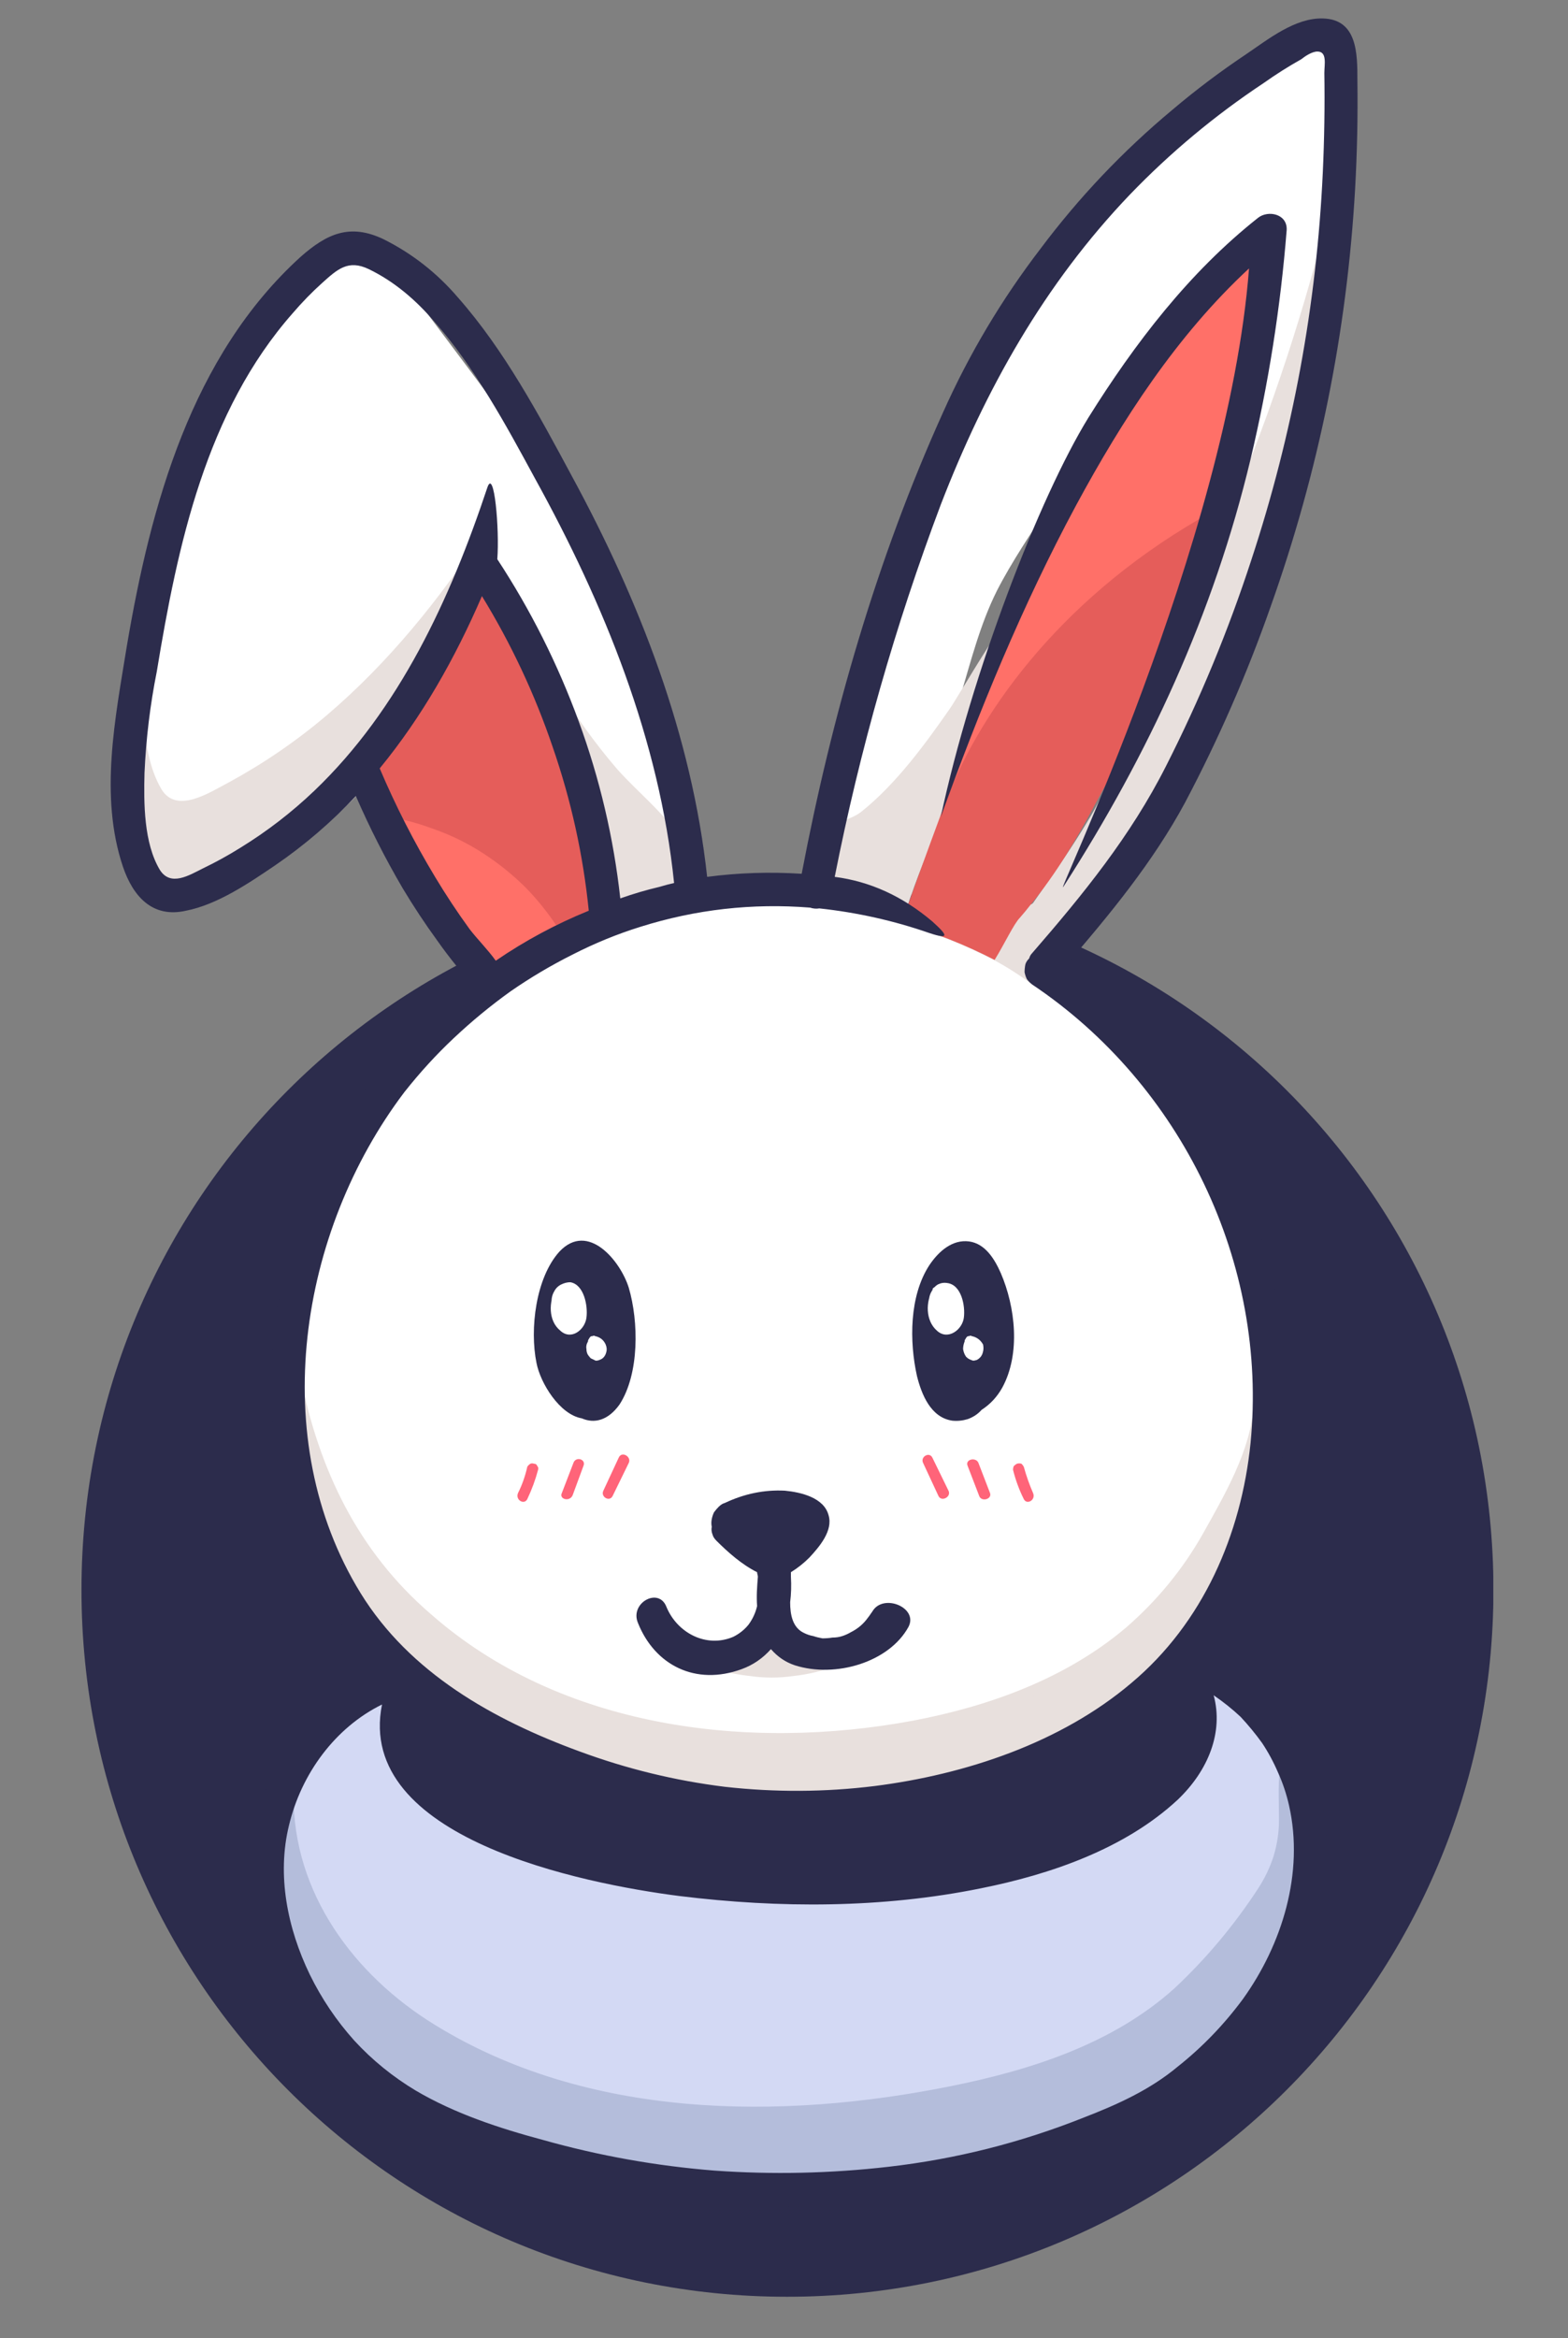 <svg version="1.2" xmlns="http://www.w3.org/2000/svg" viewBox="0 0 204 304" width="204" height="304">
	<rect x="0" y="0" width="204" height="304" fill="#808080" stroke="none"/>
	<title>logo-svg</title>
	<defs>
		<clipPath clipPathUnits="userSpaceOnUse" id="cp1">
			<path d="m10.55 114.88h183.73v183.73h-183.73z"/>
		</clipPath>
		<clipPath clipPathUnits="userSpaceOnUse" id="cp2">
			<path d="m14 2.29h162.72v284.71h-162.72z"/>
		</clipPath>
	</defs>
	<style>
		.s0 { fill: #2c2c4c } 
		.s1 { fill: #ff7068 } 
		.s2 { fill: #e8e0dd } 
		.s3 { fill: #d3d9f4 } 
		.s4 { fill: #ffffff } 
		.s5 { fill: #e55d5a } 
		.s6 { fill: #b4bddb } 
		.s7 { fill: #ff6479 } 
	</style>
	<g id="Clip-Path" clip-path="url(#cp1)">
		<g id="Layer">
			<path id="Layer" class="s0" d="m102.4 298.6c-50.8 0-91.8-41.1-91.8-91.9 0-50.8 41-91.8 91.8-91.8 50.8 0 91.9 41 91.9 91.8 0 50.8-41.1 91.9-91.9 91.9z"/>
		</g>
	</g>
	<path id="Layer" class="s1" d="m62.5 75.1q3.5 4.5 6.3 9.5 2.8 5 4.7 10.4 2 5.4 3 11 1.1 5.7 1.3 11.4 0.1 0.9-0.3 1.8-0.5 0.8-1.4 1.2l-9 5.2q-0.7 0.4-1.6 0.5c-0.8-0.1-1.4-0.8-1.9-1.4q-8.1-10.5-13.7-22.5-0.7-1.3-0.7-2.7c0.1-1.1 0.8-1.9 1.5-2.8q7.3-9.4 10.3-21"/>
	<path id="Layer" class="s1" d="m61.9 75.5c-0.6-0.8 0.7-1.5 1.3-0.8q8.8 11.6 12.7 25.6 1.6 5.8 2.2 11.8c0.3 2.9 1.5 6.9-1.4 8.8-2.1 1.3-4.3 2.5-6.4 3.7-1.3 0.7-3.2 2.3-4.8 2.2-1.1 0-1.9-0.9-2.5-1.7-1.5-1.8-2.8-3.7-4-5.5q-3.8-5.5-6.9-11.3c-1.3-2.6-4.5-6.8-3.4-9.9 0.7-1.8 2.4-3.4 3.5-5q1.7-2.5 3.2-5.2 3.2-6.1 4.9-12.7 0.1-0.2 0.4-0.4 0.2-0.1 0.5 0 0.3 0 0.4 0.3 0.2 0.2 0.1 0.5-3 11.4-10.1 20.8c-1.1 1.4-1.8 2.7-1.3 4.5q0.5 1.3 1.2 2.5 1.1 2.3 2.3 4.5 2.7 5.1 6 9.9 1.5 2.3 3.2 4.5c0.8 1.1 1.1 2 2.6 2.2 1.5 0.2 2.3-0.5 3.6-1.3l5.3-3c0.9-0.5 1.9-0.9 2.4-1.9 0.4-0.9 0.2-1.9 0.1-2.9q-0.3-5.4-1.4-10.8-1.2-5.3-3.1-10.4-1.9-5.2-4.6-9.9-2.6-4.8-6-9.1z"/>
	<path id="Layer" class="s1" d="m163.7 33.7q0.2 0.1 0.3 0.2 0.1 0.2 0.1 0.3 0.1 0.2 0 0.3c-3.2 18.5-5 38-13.8 54.9q-6.6 12.7-14.6 24.6c-1.7 2.5-3.8 6.9-7.2 7.3-1.7 0.3-3.5-0.6-5.1-1.2-2-0.9-4.5-0.4-4.5-0.6-0.1-0.2 2.7-10.6 3.9-14.9 1.1-4 1.1-8.8 2.8-12.7 3.4-7.5 6.9-14.9 10.6-22.3q5.5-10.8 12.4-20.9 3.3-4.7 7.1-9.2c2-2.3 4.4-6 7.7-5.9q0.2 0 0.3 0.1z"/>
	<path id="Layer" class="s2" d="m106.2 115.1q-0.2-0.2-0.2-0.5 0-0.3 0.2-0.5 0.2-0.2 0.5-0.2 0.2 0 0.4 0.2 0.2 0.2 0.2 0.5 0 0.3-0.2 0.5-0.2 0.2-0.4 0.2-0.3 0-0.5-0.2z"/>
	<path id="Layer" class="s3" d="m57.3 223.9c3.6 4.9 9.2 7.8 14.8 10q13.5 5.3 27.9 6.1 5.9 0.4 11.8-0.5c5-0.8 9.9-2.6 14.7-4.4l12.7-4.7q3.9-1.3 7.5-3.4 2.7-1.6 4.8-3.9 2.1-2.2 3.4-5c11.7 6.5 17.3 22.3 12.2 34.7q-2.4 5.8-6.7 10.4-3.2 3.6-7 6.7-3.8 3-8.1 5.3-4.3 2.3-9 3.7-4.6 1.5-9.4 2.2c-2.5 0.3-5.1 0.5-7.6 0.7-18.7 1.1-38.1 2.2-55.5-4.7-10.4-4.1-19.9-11.2-24.9-21.1-5-10-4.8-22.9 2.2-31.6 2.7-3.3 6.5-6.1 10.8-6.4"/>
	<path id="Layer" class="s3" d="m51.9 217.2c0.9-0.1 0.9 1.4 0 1.5-8.8 1-14.2 10.2-15.4 18.3-1.3 8.1 1 16.4 5.6 23 9 12.9 24.9 19 39.9 20.9 8 1.1 16.2 1.1 24.3 0.8 8.2-0.3 16.8-0.3 24.9-2.1 14.2-3.2 29.6-13 35.2-27 5-12.3-0.5-27.3-11.8-33.9l0.9-0.2c-3.5 6.9-9.5 10.1-16.5 12.7-7.5 2.8-14.9 6-22.6 8-7.4 2-15.1 1.9-22.7 0.9q-11.2-1.4-21.7-5.5c-5.8-2.3-11.4-5.2-15.2-10.2-0.6-0.7 0.4-1.7 1-1 5.2 6.6 13.5 9.8 21.3 12.1 8.7 2.7 18.1 4.2 27.2 3.8 9.4-0.4 18.1-4.2 26.8-7.4 4.2-1.6 8.6-2.9 12.6-5.1q2.7-1.6 5-3.9 2.2-2.3 3.6-5.2 0.2-0.2 0.5-0.3 0.2-0.1 0.5 0.1c13.8 7.9 18.4 26.5 10.2 40.1-8.1 13.3-23.3 22.2-38.6 24.2-9.5 1.3-19.3 1.5-28.9 1.5-9.1 0-18.3-0.7-27.1-3.1-14.7-3.9-29.5-13.3-34.5-28.4-2.3-7-2.3-14.9 0.5-21.7 2.7-6.3 7.9-12 15-12.8z"/>
	<path id="Layer" class="s4" d="m80.9 121.4q5.6-2.1 11.6-2.9 5.9-0.8 11.8-0.2c6.3 0.5 12.4 2.2 18.4 4 3.9 1.2 7.8 2.6 11.3 4.6q4.8 3 8.6 7 5 5.1 8.9 11.1 3.9 5.9 6.6 12.5 2.7 6.6 4 13.6 1.4 7 1.5 14.2c0 3.8-0.4 7.8-2.1 11.3q-1.1 2.3-2.7 4.3l-4.2 6.1c-2.3 3.3-4.6 6.5-7.4 9.4-7.7 7.9-18.6 11.9-29.4 14-17.6 3.2-36.6 1.4-52.1-7.6-15.4-9-26.7-25.9-26.5-43.9q0.1-7.4 2.3-14.6 1.1-3.7 2.7-7.4 1.5-3.6 3.4-7 2-3.4 4.3-6.6 2.3-3.2 4.9-6.1 2.7-2.9 5.6-5.6 3-2.6 6.2-4.8 3.2-2.3 6.6-4.2 3.5-1.9 7.1-3.4"/>
	<path id="Layer" class="s4" d="m82.2 118.5c0.9-0.3 1.2 1.1 0.4 1.4-23.2 9.5-42.4 33.3-42.7 59-0.2 23.6 18.6 42.9 40.2 49.2 11.8 3.5 24.6 3.8 36.7 1.7 11.8-2.1 23.6-6.6 31.7-15.9q3.5-4.2 6.5-8.8c1.8-2.4 3.6-4.8 5.2-7.4 3.3-5.6 3-12.7 2.4-19q-0.9-8.9-3.8-17.3-2.9-8.4-7.8-15.9-4.9-7.6-11.6-13.7c-5.4-4.8-11.8-7.2-18.6-9.3-6.5-2-13.1-3.5-20-3.7q-10.1-0.2-19.7 3.2c-0.9 0.4-1.2-1-0.4-1.4q5.7-2 11.7-2.8 5.9-0.8 11.9-0.3c7.8 0.7 15.5 2.9 22.8 5.5 13.5 4.8 23.3 16.9 29.5 29.6 5.3 10.8 8.2 23.1 7.6 35.2q-0.1 4.8-2 9.2c-1.6 3.1-3.9 6-6 8.8-3.7 5.4-7.4 10.7-12.6 14.7-9.8 7.6-22.6 10.7-34.7 11.7-12.8 1.2-26-0.5-37.8-5.8-21.7-9.8-36.4-32.8-31.7-56.8 4.6-22.9 21.4-42.3 42.7-51.1z"/>
	<path id="Layer" class="s4" d="m80.6 117q-3.8-17.2-11.6-33c-2.2-4.4-4.8-8.8-8.9-11.3q-2 6.3-5.2 12.1-3.2 5.9-7.4 11-4.2 5.2-9.3 9.4-5.1 4.3-11 7.5c-2.4 1.3-5.9 2.3-7.6 0.1q-0.9-1.2-1-2.8c-1.4-8.9-0.3-18 1-26.9 1.2-7.8 2.6-15.6 5.4-23q2.4-6.3 6.1-12 3.7-5.8 8.5-10.6c1.5-1.6 3.3-3.1 5.5-3.4 3.8-0.5 6.9 2.9 9.2 6l5.4 7.4c6.6 8.8 13.2 17.7 18.1 27.6q6.9 13.9 9.7 29.2 1 5.4 1.6 10.8"/>
	<path id="Layer" class="s4" d="m89.9 115.1c0.1 0.9-1.4 0.9-1.5 0-2.2-18.5-7.9-36-18.1-51.6-4.4-6.7-9.2-13-13.9-19.3-2.2-2.9-4.3-6.7-7.6-8.5-4.1-2.4-7.5 0.9-10.1 3.8q-8.1 8.7-12.5 19.7c-3 7.4-4.5 15.3-5.7 23.1-1.4 8.6-2.5 17.3-1.5 25.9 0.2 1.5 0.3 2.7 1.2 3.9 0.9 1.3 2.2 1.4 3.7 1.1q2.3-0.6 4.3-1.9 4.5-2.6 8.6-5.9 3.9-3.2 7.4-6.9 3.4-3.8 6.3-7.9 2.9-4.2 5.1-8.8 2.3-4.5 3.8-9.4 0.1-0.1 0.2-0.2 0.1-0.2 0.2-0.2 0.2-0.1 0.4-0.1 0.1 0 0.3 0.1c6.6 4.3 9.8 12.6 12.8 19.6q5.2 12.2 8 25.2c0.2 0.9-1.2 1.3-1.4 0.4q-2.6-12-7.3-23.5c-2.9-7.1-6.1-16.1-12.9-20.4l1.1-0.5q-1.9 6-4.9 11.6-2.9 5.6-6.8 10.5-3.9 5-8.6 9.2-4.7 4.2-10 7.5c-2.6 1.5-5.8 3.7-8.9 3.1-3.1-0.6-3.6-3.4-3.9-6.1-1.3-9.5 0.1-19.1 1.7-28.4 1.4-8.9 3.4-17.6 7.3-25.7q2.7-5.8 6.6-10.8c2.3-3.1 4.9-6.4 8-8.7 6.2-4.5 11.2 1.5 14.7 6.3 5.6 7.5 11.4 15 16.5 23 9.8 15.4 15.2 32.7 17.4 50.8z"/>
	<path id="Layer" class="s4" d="m113.3 115.7l-6.1-1.6q3.3-16.7 7.6-33.1c3.6-13.6 7.9-27.3 15.4-39.3q5.7-9.1 13.5-16.4c2.1-1.9 4.3-3.7 6.5-5.6q4.9-4.3 10.4-7.9 5.3-3.2 10.9-5.6 0.4-0.2 0.7-0.2c0.7 0 1 0.9 1 1.6q1.3 11.9 0.5 23.9-0.8 12-3.6 23.7c-1.4 6-3.8 12.6-9.5 14.8-2.8-12.7 3.5-25.5 5.1-38.5-1.5-1.5-4-0.1-5.5 1.4-11.2 11.1-19.6 24.7-28 38.2q-2.1 3.3-3.9 6.9-1.9 4.6-3.2 9.4-4.4 15-9.9 29.7"/>
	<path id="Layer" class="s4" d="m113.5 115q0.3 0.1 0.4 0.4 0.1 0.2 0.1 0.5-0.1 0.3-0.3 0.4-0.3 0.2-0.6 0.1l-6.1-1.6q-0.3-0.1-0.4-0.4-0.2-0.2-0.1-0.5c3.2-16.4 6.9-33 12.3-48.8 4.2-12.7 10.2-24.7 19.1-34.8 4.5-5.1 9.8-9.5 15.1-13.9 5.4-4.3 11.6-8.6 18.1-10.9 1.7-0.5 2.5 0.2 2.8 1.9 0.7 3.3 0.6 6.9 0.8 10.3q0.3 11.1-1 22.1c-0.9 6.5-1.9 13.2-4 19.5-1.5 4.7-4 9.3-8.8 11.3q-0.1 0.1-0.3 0.1-0.1 0.1-0.3 0-0.1-0.1-0.3-0.2-0.1-0.1-0.1-0.3c-2-9.7 0.8-19.2 3-28.5 0.5-2.2 1-4.3 1.4-6.5 0.3-1.2 1-3.7-0.9-3.4-1 0.1-1.9 0.9-2.7 1.6-3.1 2.8-5.9 6.3-8.6 9.6-5.7 7.2-10.7 14.8-15.6 22.6-2.3 3.7-4.8 7.3-6.8 11.2-2.2 4.4-3.4 9.2-4.8 13.9q-4.1 13.4-9 26.6c-0.3 0.9-1.7 0.5-1.4-0.4 4.1-11.1 7.5-22.3 11.1-33.6 2.8-9.1 8.7-17.1 13.9-25 5.2-8 10.7-15.8 17.2-22.8 1.8-1.9 5-6.2 8.2-5.2 1.3 0.3 1.5 1 1.3 2.3-0.3 2.3-0.7 4.6-1.3 6.9-2.2 9.9-5.7 20-3.6 30.3l-1.1-0.4c5.7-2.5 7.9-8.7 9.3-14.3q2.6-11.2 3.4-22.6 0.7-10 0-19.9-0.1-1.6-0.2-3.2-0.1-1.1-0.3-2.2h-0.7c-1.3-0.3-3.4 1.3-4.6 1.8q-4 2-7.6 4.4-8.1 5.6-15.3 12.4-6.8 6.4-12 14.1c-7.1 10.7-11.5 22.8-15 35-3.7 13-6.7 26.1-9.3 39.3l-0.5-0.9 6.1 1.7z"/>
	<path id="Layer" class="s2" d="m72 89.7q5.2 8.7 12.4 15.7c1.5 1.5 3.1 3 4 4.9 0.9 1.9 0.8 4.5-0.8 5.9-1.9 1.7-5.3 1-7 2.9l-1-3.6-6.4-22.6"/>
	<path id="Layer" class="s2" d="m71.3 89.5q0.1-0.3 0.3-0.4 0.3-0.2 0.6-0.1 0.2 0.1 0.4 0.3 3.4 5.7 7.7 10.7c2.5 2.8 5.5 5.2 7.7 8.2 1.5 2.1 2.4 5 1 7.4-1.7 3-5.6 2-7.9 4.1q-0.1 0.1-0.3 0.1-0.2 0.1-0.4 0-0.2 0-0.3-0.1-0.2-0.2-0.2-0.4-3.7-13.1-7.4-26.2-0.1-0.3 0.1-0.5 0.1-0.3 0.4-0.4 0.3 0 0.5 0.1 0.3 0.1 0.4 0.4 3.7 13.1 7.4 26.2l-1.2-0.3c2-1.8 5.3-1.3 7.2-3.2 3.1-3.4-1.4-7.5-3.7-9.8q-7.1-7-12.3-15.6-0.1-0.2 0-0.5z"/>
	<path id="Layer" class="s2" d="m129.5 82.9c-0.4 3.9-5.8 19.7-7.1 23.3-1.5 4.3-3.2 7.9-4.5 12.2 0 0.3-1.2-1.2-1.5-1.2l-9-0.1q-0.3-0.1-0.5-0.2-0.2-0.2-0.2-0.5 0-0.2 0.1-0.4 0.1-0.3 0.4-0.4l-0.2-0.4q-0.3 0.2-0.6 0-0.3-0.1-0.3-0.5c-0.3-2-0.5-4.3 0.7-6.1 1.3-1.8 3.7-1.8 5.3-3.1 4.5-3.6 8.3-8.8 11.5-13.4 0.4-0.5 6-10 5.9-9.2z"/>
	<path id="Layer" class="s2" d="m174 29q-0.7 2.7-1.4 5.5l-0.8 5.4q0.3 0.1 0.5 0.4 0.2 0.2 0.1 0.5c-1.2 7.9-3.6 15.5-5.9 23.1q-3.2 11.1-7.5 21.9c-5.1 12.4-12.6 23.5-20.5 34.4-1.1 1.5-2.4 9.2-4.2 7.8q-2.4-1.8-5-3.2-5.8-3-12.1-4.8-3.1-0.8-6.2-1.3c0.1-0.6 3.1-0.7 6.9-0.7 6.2-0.1 14.4 0.2 16.1-0.4q0.2 0 0.4-0.2 1.2-1.7 2.4-3.5c1.8-2.5 3.5-5.1 5.1-7.8q1.7-2.9 3-6.1c1.7-4.2 3.2-8.4 5.2-12.5l1.4-2.9c2.6-5.2 5.2-10.5 7.5-15.9q8.4-19.5 13.6-40.1 0.1-0.3 0.4-0.4 0.2-0.2 0.5-0.1 0.3 0.1 0.5 0.4 0.1 0.2 0 0.5z"/>
	<path id="Layer" class="s2" d="m18 93.4q0.2 4.1 1.6 8.1c0.6 1.5 1.6 3.2 3.3 3.5q1.4 0.1 2.7-0.6c16-6.8 28.4-20.2 37.9-34.8-3.5 10.3-7.4 20.7-14.1 29.4-6.7 8.6-16.7 15.4-27.6 15.6q-1.3 0.2-2.3-0.6-0.8-0.9-0.8-2l-2-16"/>
	<path id="Layer" class="s2" d="m17.3 93.4c-0.1-1 1.4-1 1.4 0 0.2 3 0.7 6.5 2.3 9.2 2 3.3 6.3 0.4 8.8-0.9q6.8-3.7 12.7-8.7c8-6.8 14.7-15.1 20.4-23.8 0.4-0.7 1.6-0.3 1.3 0.5-5 14.5-10.9 29.8-23.9 39-5.2 3.7-12.5 7.2-19.1 6.6-3.1-0.2-3.1-2.7-3.4-5.2l-1.9-14.1c-0.1-0.9 1.4-0.9 1.5 0l1.5 11.7c0.3 2 0.1 5.8 2.6 6.2 1.5 0.2 3.4-0.3 4.9-0.5 6.2-1.3 11.9-4.5 16.6-8.7 10.4-9.2 15.4-22.6 19.8-35.4l1.4 0.6c-6.8 10.4-14.9 20.1-25 27.5q-3.8 2.9-8 5.2c-2.2 1.1-5.1 3.1-7.6 3.2-5.2 0.2-6.1-8.8-6.3-12.4z"/>
	<path id="Layer" class="s5" d="m49.3 104c-1.1-1.1-1.3-3-0.8-4.6 0.5-1.5 1.6-2.8 2.6-4.1q6.7-8.9 11.4-19.1c0.7-0.1 1.2 0.6 1.5 1.2q9 16.7 12.5 35.3c0.3 1.6 0.5 3.2 0.2 4.8-0.4 1.6-1.5 3.1-3.1 3.5q-1.9-3.3-4.6-6-2.6-2.7-5.8-4.7-3.2-2.1-6.8-3.3-3.6-1.3-7.3-1.7"/>
	<path id="Layer" class="s5" d="m49.1 106c-0.9-0.1-0.9-1.6 0-1.5q3.8 0.5 7.5 1.8 3.6 1.3 6.9 3.3 3.3 2.1 6 4.9 2.7 2.8 4.7 6.1l-0.8-0.4c4.4-1.4 2.4-7.6 1.7-10.8q-0.9-4.2-2.2-8.4-2.6-9-6.5-17.4-1.1-2.2-2.2-4.3c-0.3-0.5-0.5-1.6-1.1-1.8-0.7-0.1-0.8 0.8-1.1 1.4q-1.9 3.8-4.1 7.5c-1.5 2.6-3.1 5-4.9 7.5-1.9 2.5-5.8 6.4-3.2 9.6 0.6 0.7-0.4 1.7-1 1-3.5-4.3 1.2-8.9 3.7-12.4q5.4-7.7 9.4-16.2 0.2-0.4 0.6-0.4c1.6 0.1 2.1 1.4 2.7 2.7q1.8 3.3 3.3 6.7 3 6.6 5.2 13.6 2.4 7.5 3.7 15.2c0.5 3.2-0.1 6.8-3.6 8q-0.2 0-0.5-0.1-0.2-0.1-0.3-0.3-1.9-3.1-4.5-5.8-2.6-2.6-5.7-4.6-3.1-2-6.6-3.2-3.5-1.3-7.1-1.7z"/>
	<path id="Layer" class="s5" d="m157.1 68.3c-1.9 5.4-3.6 10.9-5.5 16.3q-0.5 1.3-0.9 2.7-2.4 6.5-5.7 12.7-1.3 2.3-2.6 4.7c-2.4 4.5-5 8.9-8.3 12.9q-0.7 0.9-1.4 1.7c-0.8 0.8-2 3.4-3.3 5.5q-5.8-3-12.2-4.8 0.4-0.9 0.8-2c1.9-5.3 4.5-12.4 4.7-12.9 4.2-11.7 14.7-26.8 33.3-37.6q0.4-0.2 0.8 0.1 0.4 0.3 0.3 0.7z"/>
	<path id="Layer" class="s2" d="m38.4 179.2q1.2 7 4 13.7c5.5 12.5 16.6 22.2 29.2 27.5 12.7 5.3 26.8 6.4 40.4 5 15.1-1.6 30.6-6.9 40.2-18.6 3.9-4.6 6.6-10.1 9.1-15.5 1.2-2.8 2.4-5.6 2.6-8.5 1.4 6.8 0.3 14-2.4 20.4-2.7 6.4-7 12.1-11.8 17.2q-2 2.1-4.3 4c-4.1 3-8.9 4.7-13.7 6.4l-15.2 5.3c-7.1 2.4-14.4 4.9-22 4.8q-5.2-0.2-10.3-1.3c-8.9-1.7-18.2-3.9-24.5-10.3-2.7-2.8-4.7-6.2-6.7-9.5-3.9-6.6-7.8-13.2-11.4-19.9-2.1-4.1-4.2-8.4-4.1-13"/>
	<path id="Layer" class="s2" d="m37.7 179.4c-0.2-0.9 1.2-1.3 1.4-0.4 2.4 12.1 7.5 22.7 16.9 30.8 16.9 14.9 41.3 17.9 62.8 13.9 10-1.9 19.9-5.5 27.7-12.1q6.1-5.3 10-12.2c2.8-5 6.2-10.8 6.6-16.6 0.1-0.8 1.3-1.1 1.5-0.2 2.6 13.9-4 27-13.2 37.1q-3.1 3.3-6.8 5.9-3.7 2.6-7.9 4.2c-6.3 2.4-12.8 4.5-19.1 6.7-6.4 2.2-12.7 4.4-19.5 5-6 0.5-12-0.7-17.8-1.9-5.4-1.2-10.8-2.7-15.7-5.6-4.9-3-8.2-7.2-11.1-12-3.6-5.9-7-11.8-10.3-17.7-2.9-5.4-6.3-11-6.4-17.4q0-0.3 0.2-0.4 0.2-0.2 0.5-0.2 0.3 0 0.5 0.2 0.2 0.1 0.2 0.4c0.2 7.2 4.6 13.8 8.1 19.9 3.2 5.7 6.4 11.4 10 16.9q2.3 3.6 5.5 6.4 3.2 2.8 7.2 4.5c4.7 2.1 9.9 3.3 15 4.3 6.4 1.2 12.5 1.8 18.8 0.5 6-1.2 11.7-3.4 17.5-5.4 5.8-2 11.8-3.8 17.5-6.2 5.8-2.5 10.2-6.3 14.2-11 8-9.3 13.6-21.4 11.2-33.9l1.4-0.1c-0.5 6.2-4.2 12.7-7.3 18q-4.5 7.8-11.6 13.3c-8.5 6.4-19 9.9-29.4 11.5-11.9 1.8-24.2 1.6-35.8-1.5-10.3-2.7-20-7.8-27.7-15.3-8.3-8-12.9-18.2-15.1-29.4z"/>
	<path id="Layer" class="s2" d="m93.1 214.8q2.9-0.3 5.6-1.4 0.5-0.3 1.1-0.3 0.6 0 1 0.4 3.6 2.2 7.7 2.3-2.6 1-5.3 1.4-2.8 0.3-5.5 0-2.8-0.3-5.4-1.2-2.6-0.9-4.9-2.5"/>
	<path id="Layer" class="s2" d="m87.8 212.9q2.2 1.5 4.8 2.4 2.5 0.9 5.2 1.2 2.6 0.3 5.3 0 2.7-0.4 5.2-1.3l0.2 1.4q-3.7-0.2-7-1.8c-2.6-1.4-5.6 0.4-8.4 0.8-0.9 0.1-0.9-1.3 0-1.5q2.6-0.3 5-1.2 1-0.6 2.2-0.4c1.2 0.3 2.4 1.3 3.6 1.7q2.3 0.8 4.6 1 0.3 0 0.5 0.2 0.2 0.1 0.2 0.4 0.1 0.3-0.1 0.5-0.1 0.2-0.4 0.3-2.7 1-5.5 1.3-2.8 0.4-5.6 0-2.8-0.3-5.5-1.2-2.7-1-5.1-2.5c-0.7-0.6 0-1.8 0.8-1.3z"/>
	<path id="Layer" class="s6" d="m37.5 233.4c-0.3 9.3 4.4 18.3 11.1 24.7 6.8 6.3 15.4 10.3 24.4 12.9q8.8 2.6 18 3.4 9.2 0.8 18.4-0.2c2.9-0.3 5.9-0.7 8.8-1.2 12.6-2.2 25.7-5.4 35.1-14 3.3-3 6-6.5 8.7-10 1.9-2.5 3.9-5 4.6-8.1 1.1-3.9 0-8.2 0.8-12.2 4.9 12.2 1.9 27.2-7.3 36.5-7.8 7.8-18.8 11.3-29.3 14.5-2.9 0.9-5.9 1.9-9 2.5-6.6 1.3-13.5 1.2-20.3 1.1-6.4-0.1-12.8-0.2-19.1-1.1-8.9-1.2-17.5-4.2-25.7-7.7-4.1-1.8-8.3-3.9-11.3-7.2-2.2-2.4-3.7-5.4-5.1-8.3-3.1-6.3-6.1-13.3-4.7-20.2"/>
	<path id="Layer" class="s6" d="m36.8 233.4q0-0.3 0.2-0.5 0.2-0.2 0.5-0.2 0.3 0 0.5 0.2 0.2 0.2 0.2 0.5c-0.1 12.7 7.9 23.4 18.3 29.8 19.9 12.3 45 12.5 67.3 8 10.4-2.1 21-5.5 29-12.7q6.2-5.8 10.9-13 1.3-2 2-4.2 0.7-2.3 0.7-4.7c0-2.7-0.2-5.3 0.3-8 0.1-0.8 1.1-0.6 1.4 0q0.8 2.1 1.3 4.3 0.5 2.2 0.8 4.5 0.2 2.3 0.2 4.5-0.1 2.3-0.4 4.6-0.3 2.2-1 4.4-0.6 2.2-1.5 4.3-0.9 2.1-2 4.1-1.2 2-2.6 3.8c-7.7 9.6-19.9 13.6-31.2 17.1-6.9 2.1-13.7 3.6-21 3.8q-11 0.4-22-0.4-10.5-0.7-20.5-4c-6.3-2-13-4.4-18.7-8-5.4-3.4-8.2-8.6-10.8-14.3-2.8-5.9-5-12.1-3.8-18.7 0.2-0.9 1.6-0.5 1.4 0.4-1.4 7.7 2.3 15.2 5.7 21.8 1.7 3.3 3.7 6.3 6.6 8.5q3.9 2.7 8.4 4.5 9.1 4.1 18.9 6.5c6.6 1.5 13.3 2 20.1 2.2 6.4 0.2 12.9 0.4 19.4-0.2 6.7-0.5 13-2.6 19.3-4.6 10.9-3.4 22.2-8 28.7-17.8q2.2-3.4 3.6-7.3 1.3-3.8 1.8-7.8 0.4-4-0.1-8-0.6-4.1-2-7.8h1.4c-0.7 3.7 0.1 7.5-0.6 11.3-0.5 2.9-2.2 5.5-3.9 7.8-3.9 5.1-7.8 10.2-13 14-9 6.7-20.2 9.5-31.1 11.4-12.3 2.1-24.7 2.7-37.1 0.4-20.7-3.7-45.9-16.1-45.6-40.5z"/>
	<path id="Layer" class="s0" d="m118.2 211.5c-2.5 4.6-9.5 6.7-14.8 5q-1.8-0.6-3.1-2.1-1.6 1.8-3.8 2.6c-6 2.2-11.3-0.5-13.5-6-1.1-2.6 2.7-4.7 3.7-2.1 1.4 3.4 5.2 5.4 8.7 3.9q1.2-0.6 2-1.6 0.8-1.1 1.1-2.4c-0.1-1.3 0-2.5 0.1-3.8 0-0.2-0.1-0.4-0.1-0.6-2-1-3.8-2.6-5.3-4.1q-0.4-0.4-0.5-0.8-0.2-0.5-0.1-1-0.1-0.5 0-1 0.1-0.5 0.3-0.9 0.3-0.4 0.6-0.7 0.4-0.4 0.8-0.5 3.8-1.8 7.8-1.6c2.1 0.2 5.1 0.9 5.7 3.2 0.6 2-1.2 4.1-2.5 5.5q-1.1 1.1-2.4 1.9 0 0.3 0 0.6 0.1 1.7-0.1 3.3c0 1.6 0.3 3.3 1.8 4q0.6 0.3 1.2 0.4 0.6 0.2 1.2 0.3 0.7 0 1.3-0.1 0.7 0 1.3-0.2 0.6-0.2 1.1-0.5 0.6-0.3 1.1-0.7 0.5-0.4 0.9-0.9 0.4-0.5 0.8-1.1c1.4-2.4 6-0.5 4.7 2z"/>
	<path id="Layer" class="s0" d="m80.6 182.6c-1.5 2.1-3.3 2.5-4.9 1.8-2.9-0.5-5.4-4.6-5.9-7.2-0.9-4.4-0.1-11.1 3-14.5 3.7-3.9 7.9 1.2 9 4.7 1.3 4.4 1.4 11.2-1.2 15.2z"/>
	<path id="Layer" class="s0" d="m130.2 165.5c1.9 4.4 2.6 10.5 0.2 14.9q-1 1.8-2.7 2.9-0.7 0.8-1.8 1.2-1 0.3-2 0.2c-2.8-0.4-4-3.4-4.6-5.8-1-4.5-1-10.4 1.6-14.4 1.2-1.8 3-3.4 5.2-3.1 2.1 0.3 3.3 2.3 4.1 4.1z"/>
	<g id="Clip-Path" clip-path="url(#cp2)">
		<g id="Layer">
			<path id="Layer" fill-rule="evenodd" class="s0" d="m154.2 104.3c-4.2 7.8-9.9 14.7-15.7 21.4 22.1 16 34 45.1 26.7 72q-2.5 9.4-8.5 17.2c7.9 3.5 13.7 10.9 15.3 19.5 2.1 10.4-1.4 21.1-7.9 29.4q-4.2 5.4-9.8 9.5c-3.9 3.1-8.7 4.9-13.4 6.7q-13.9 5.2-28.8 6.4-12.3 1.1-24.5-0.4-12.2-1.4-23.9-5.3c-6.8-2.4-13.4-5.3-18.7-10.3q-4-3.9-6.9-8.6-2.8-4.8-4.3-10.2c-3.6-13.4 2.2-29.4 15.5-34.6q-6.3-6.3-9.7-14.6c-9.7-23.4-2.4-51.8 15.2-69.4q2.9-2.9 6.2-5.5c-0.6-0.6-1.2-1.3-1.6-1.9q-1.3-1.6-2.5-3.3-2.4-3.3-4.5-6.8-3.4-5.8-6.1-12-4.8 5.1-10.5 9c-3.4 2.3-7.5 5.1-11.6 5.9-4.4 1-6.9-1.9-8.2-5.7-3.1-9.2-1-19.4 0.5-28.7 3.1-18.3 8.4-37.7 22.6-50.6 3.4-3 6.4-4.4 10.8-2.3q5.6 2.8 9.7 7.6c6 6.8 10.5 15.2 14.8 23.2 8.8 16.2 15.6 33.7 17.6 52.1q6.1-0.8 12.3-0.4c3.9-20.5 9.8-41 18.4-60q5.1-11.4 12.7-21.3 7.5-10 17.1-18 4.6-3.9 9.7-7.3c2.8-1.9 6.3-4.7 9.9-4.6 4.5 0.1 4.5 4.6 4.5 8q0.1 7.1-0.3 14.2-1.6 27.9-11 54.3-4.6 13.1-11.1 25.4zm-90.8-40.9c0.9-2.7 1.6 5.5 1.3 9.3q6.5 9.9 10.6 21.1 4.1 11.2 5.4 23c1.7-0.6 3.4-1.1 5.1-1.5q1-0.3 1.9-0.5c-1.9-18.6-9.1-36.3-18.1-52.6-3.8-7-7.8-14.4-13.1-20.4-2.4-2.8-5.2-5.2-8.5-6.8-2.7-1.3-4.1 0-6.1 1.8q-2 1.8-3.8 3.9c-11.3 12.8-15 30.2-17.7 46.6q-1.3 6.5-1.6 13.2c-0.1 3.9-0.1 9.1 2 12.6 1.4 2.2 3.8 0.7 5.6-0.2q2.5-1.2 4.9-2.7 5.2-3.2 9.6-7.4c11.1-10.6 17.7-25 22.5-39.4zm88.3 36.2q6.6-13 11.1-26.8 8.1-24.6 9.3-50.4 0.3-6.5 0.2-12.9c0-1.1 0.4-2.8-0.9-2.8-0.7 0-1.6 0.6-2.1 1q-2.5 1.4-4.9 3.1-9.5 6.3-17.4 14.5c-11.1 11.6-18.8 25.3-24.6 40.3q-8.9 23.6-13.8 48.4c4.6 0.6 8.8 2.5 12.7 5.8 2 1.8 2.3 2.4-0.4 1.5q-6.9-2.4-14.3-3.2-0.6 0.1-1.2-0.1-11.3-0.9-22.1 2.5-4.5 1.4-8.8 3.6-4.2 2.1-8.1 4.8-3.9 2.8-7.4 6.1-3.4 3.2-6.4 7c-13.7 18.1-18 45.1-5.7 65.1 6.4 10.4 17.3 16.5 28.5 20.6q9.2 3.4 18.9 4.6 9.8 1.1 19.5-0.1c11.8-1.5 24.2-5.6 33.4-13.4 9.3-7.8 14.3-19.3 15.5-31.2 2.3-23.4-9-46.6-28.4-59.6q-0.4-0.3-0.7-0.7-0.2-0.4-0.3-0.9 0-0.5 0.1-1 0.1-0.4 0.5-0.8 0.1-0.4 0.4-0.7c6.6-7.6 12.8-15.2 17.4-24.3zm14.6 130.9q-0.9-2.1-2.1-3.9-1.3-1.8-2.8-3.4-1.6-1.5-3.5-2.8c1.3 4.8-0.7 9.8-4.7 13.6-6.9 6.4-16.6 9.7-25.6 11.5-12.8 2.6-26.2 2.6-39.2 1-12.5-1.6-42.2-7.5-38.7-24.9-6.1 3-10.5 9-12.1 15.7-1.6 6.5-0.2 13.4 2.7 19.4q2.3 4.7 5.8 8.6 3.5 3.8 8 6.5c5.1 3 10.9 4.9 16.5 6.4q11 3.1 22.4 4 11.3 0.8 22.6-0.5 13.1-1.5 25.4-6.4c4.4-1.7 8.6-3.6 12.2-6.6q4.8-3.8 8.5-8.8c5.1-7.1 8-16.4 6-25.2q-0.5-2.2-1.4-4.2zm-105.2-109.7c1 1.3 2.4 2.7 3.4 4.1q5.7-3.9 12.1-6.5-1.1-10.9-4.7-21.3-3.5-10.3-9.2-19.6c-3.5 8.1-7.8 15.7-13.3 22.4q3.1 7.3 7.2 14.1 2.1 3.5 4.5 6.8z"/>
		</g>
	</g>
	<path id="Layer" class="s0" d="m167.4 29.9q-1.2 15.1-4.7 29.8c-4.8 20.1-13.3 38.4-24.3 55.5-1.9 3.1 21.4-44.9 24.1-80.3-9.4 8.7-16.5 19.7-22.5 30.8-7 13-12.6 26.7-17.6 40.5 4-18.7 12.8-41.5 19.2-51.9 6-9.6 13.1-18.9 22.1-26 1.3-1 3.8-0.5 3.7 1.6z"/>
	<path id="Layer" class="s4" d="m72.8 171q-0.4-1.1-0.2-2.3c0.2-0.8 1-1.4 1.7-1.2 0.7 0.3 1 1.1 1.2 1.8q0.3 1.2 0.1 2.3c-0.3 0.8-1.1 1.4-1.8 1.1q-0.6-0.2-0.9-0.7-0.5-1-0.5-2.1 0-1 0.6-2"/>
	<path id="Layer" class="s4" d="m72.3 167.6q0.2-0.3 0.4-0.3 0.3-0.1 0.6 0.1 0.2 0.1 0.3 0.4 0.1 0.2-0.1 0.5-0.7 1.2-0.3 2.6c0.1 0.5 0.5 1.3 1.1 1.1 0.4-0.1 0.6-0.7 0.6-1 0.1-0.6-0.1-2-0.5-2.4q-0.1-0.5-0.6-0.2-0.2-0.1-0.4 0.1-0.1 0.1-0.1 0.4-0.2 1 0.2 1.9 0.1 0.3-0.1 0.5-0.1 0.2-0.4 0.3-0.3 0.1-0.5 0-0.3-0.2-0.4-0.4c-0.3-1.1-0.6-2.3 0-3.3q0.3-0.6 0.9-0.9 0.6-0.3 1.2-0.3c1.8 0.3 2.3 3.1 2.1 4.6-0.2 1.6-2 3-3.4 1.7-1.6-1.3-1.5-3.8-0.6-5.4z"/>
	<path id="Layer" class="s4" d="m77.2 174.9v-0.5q0.7 0.1 1 0.8c0.1 0.5-0.2 1-0.7 0.9q-0.2 0-0.4-0.2-0.1-0.2-0.1-0.4 0-0.5 0.1-0.9"/>
	<path id="Layer" class="s4" d="m76.5 174.4c0.3-0.9 1.7-0.5 1.4 0.4q-0.1 0.2-0.2 0.5c0 0 0 0.2 0 0.2q0.1-0.1-0.1-0.1c-0.3 0.1-0.1 0-0.1 0 0 0 0-0.1 0 0 0.1 0 0-0.1 0-0.1q-0.2-0.1-0.5-0.2l1-0.7-0.1 0.5q0 0.3-0.2 0.5-0.2 0.1-0.5 0.1-0.3 0-0.5-0.1-0.2-0.2-0.2-0.5v-0.5q0-0.2 0.1-0.3 0.1-0.2 0.2-0.3 0.1-0.1 0.3-0.1 0.2-0.1 0.3 0 1 0.2 1.4 1.1 0.2 0.5 0.1 0.9-0.1 0.5-0.4 0.8-0.2 0.2-0.5 0.3-0.2 0.1-0.5 0.1-0.2-0.1-0.4-0.2-0.3-0.1-0.4-0.3-0.4-0.4-0.4-1-0.1-0.5 0.2-1z"/>
	<path id="Layer" class="s4" d="m121.9 171q-0.5-1.1-0.3-2.3c0.2-0.7 1-1.4 1.7-1.2 0.7 0.3 1 1.1 1.2 1.8q0.3 1.2 0.1 2.3c-0.3 0.8-1.1 1.4-1.8 1.1q-0.6-0.2-0.8-0.7-0.6-1-0.6-2 0-1.1 0.6-2.1"/>
	<path id="Layer" class="s4" d="m121.3 167.6q0.2-0.3 0.5-0.3 0.2-0.1 0.5 0.1 0.2 0.1 0.3 0.4 0.1 0.3 0 0.5-0.8 1.2-0.4 2.6c0.2 0.5 0.5 1.3 1.2 1.1 0.4-0.1 0.5-0.7 0.6-1 0-0.5-0.2-2-0.5-2.4q-0.2-0.5-0.6-0.2-0.5-0.1-0.6 0.5-0.1 1 0.3 1.9 0 0.3-0.1 0.5-0.2 0.2-0.5 0.3-0.2 0.1-0.5 0-0.2-0.2-0.3-0.4c-0.3-1.1-0.6-2.3 0-3.3q0.3-0.6 0.8-0.9 0.6-0.3 1.2-0.2c1.9 0.2 2.4 3 2.2 4.5-0.2 1.6-2.1 3-3.5 1.7-1.5-1.3-1.5-3.8-0.5-5.4z"/>
	<path id="Layer" class="s4" d="m126.2 174.9l0.1-0.5q0.7 0.1 0.9 0.8c0.2 0.5-0.2 1-0.6 1q-0.3-0.1-0.4-0.3-0.2-0.2-0.2-0.4 0-0.5 0.2-0.9"/>
	<path id="Layer" class="s4" d="m125.5 174.4c0.3-0.9 1.7-0.5 1.4 0.4q-0.1 0.2-0.2 0.5c0 0 0 0.2 0 0.2 0.1-0.1 0-0.1-0.1-0.1-0.3 0.1-0.1 0-0.1 0 0 0 0-0.1 0 0 0.1 0.1 0-0.1 0-0.1q-0.2-0.1-0.5-0.2l1-0.7-0.1 0.5q0 0.3-0.2 0.5-0.2 0.2-0.5 0.2-0.3 0-0.5-0.2-0.2-0.2-0.2-0.5v-0.5q0-0.2 0.1-0.3 0.1-0.2 0.2-0.3 0.1-0.1 0.3-0.1 0.2-0.1 0.3 0 1 0.2 1.5 1.1 0.1 0.5 0 0.9-0.1 0.5-0.4 0.8-0.2 0.2-0.4 0.3-0.3 0.1-0.5 0.1-0.3-0.1-0.5-0.2-0.2-0.1-0.4-0.3-0.3-0.4-0.4-1 0-0.5 0.2-1z"/>
	<path id="Layer" class="s7" d="m81.8 190.2l-2.1 4.3c-0.4 0.8-1.6 0.1-1.2-0.7l2-4.3c0.4-0.9 1.7-0.1 1.3 0.7z"/>
	<path id="Layer" class="s7" d="m75.9 190.6l-1.4 3.8c-0.4 0.9-1.8 0.5-1.4-0.3l1.5-3.9c0.3-0.9 1.7-0.5 1.3 0.4z"/>
	<path id="Layer" class="s7" d="m69 190.3q0.2-0.1 0.5 0 0.3 0 0.4 0.3 0.2 0.2 0.1 0.5-0.5 1.9-1.4 3.8c-0.4 0.8-1.6 0.1-1.2-0.8q0.8-1.6 1.2-3.4 0.1-0.2 0.4-0.4z"/>
	<path id="Layer" class="s7" d="m121.3 189.5l2.1 4.3c0.4 0.8-0.9 1.5-1.3 0.7l-2-4.3c-0.4-0.8 0.8-1.5 1.2-0.7z"/>
	<path id="Layer" class="s7" d="m127.3 190.2l1.5 3.9c0.3 0.8-1.1 1.2-1.4 0.4l-1.5-3.9c-0.4-0.9 1.1-1.2 1.4-0.4z"/>
	<path id="Layer" class="s7" d="m131.9 190.6q0.2-0.2 0.4-0.3 0.3-0.1 0.6 0 0.2 0.2 0.3 0.4 0.5 1.8 1.2 3.4c0.4 0.9-0.8 1.6-1.2 0.8q-0.9-1.8-1.4-3.8 0-0.3 0.1-0.5z"/>
	<g id="Layer">
		<g id="Layer">
			<g id="Layer">
				<path id="Layer" fill-rule="evenodd" class="s0" d="m23.1 348c-1.1 0-2.1 0-3.1-0.4-2.9-1.2-2.6-11.8-2.6-14.5 0-2.8 0.1-5.6 0.5-8.4 0.2-1.1 0.7-3 1.6-3.8 1.7-1.5 7.2-1.6 9.5-1.6 5.5 0 11.4 3.3 11.4 9.3 0 1.1-0.2 2.1-0.8 3-0.8 1.4-2.1 2.6-3.4 3.5-0.2 0.1-0.8 0.5-0.8 0.7 0 0.3 1.1 1.3 1.4 1.6 1.1 1.3 3.2 7.3 3.2 9.1 0 1.4-4.2 1.6-5.2 1.6-5.2 0-1.7-9.8-8.4-9.8-1 0-1 2.7-1 3.4 0 1 0.1 2 0.1 3 0 1.8-0.1 3.3-2.4 3.3zm2.3-17.3c0 0.8 0.1 1.9 1.1 1.9 2.9 0 5.7-0.3 5.7-3.9 0-2.1-2.1-3.5-4.1-3.5h-1.1c-1.3 0-1.6 0.9-1.6 2z"/>
			</g>
		</g>
	</g>
	<g id="Layer">
		<g id="Layer">
			<g id="Layer">
				<path id="Layer" class="s0" d="m55.5 341.9c2.3 0 4.5-0.1 6.7-0.1 2 0 2.3 0.6 2.3 2.5 0 3.3-3.7 3.9-6.4 3.9-2.8 0-6.2 0.3-8.9-0.8-2.9-1.2-3.7-3.7-3.9-6.7q-0.2-2.9-0.2-5.9c0-1.6-0.1-3.2-0.1-4.8 0-10.2 4.7-10.3 13.3-10.3 1.8 0 4.1 0.4 5.4 1.8 0.7 0.8 0.9 2 0.9 3.1 0 1.7-2.6 1.7-3.8 1.7-1.4 0-2.7-0.2-4-0.2-2.3 0-3.4-0.1-3.4 2.6 0 2 2.4 2.1 3.8 2.1 1.3 0 2.5-0.1 3.7-0.1 1 0 2.2 0.2 2.8 1 0.4 0.5 0.4 1.7 0.4 2.4 0 0.5 0 1.1-0.3 1.6-0.8 1.1-4.8 0.9-6.1 0.9-1 0-3-0.2-3.8 0.5-0.2 0.2-0.4 0.6-0.5 1-0.1 0.5-0.1 1.1-0.1 1.7 0 1.4 0.8 2.1 2.2 2.1z"/>
			</g>
		</g>
	</g>
	<g id="Layer">
		<g id="Layer">
			<g id="Layer">
				<path id="Layer" fill-rule="evenodd" class="s0" d="m69.6 344.8c0-3.9 6-22.4 9.1-24.5 0.9-0.6 1.7-0.6 2.8-0.6 1.7 0 2.7 0.2 3.8 1.6 2.5 3 8.2 19.9 8.2 23.9 0 2.8-3.5 2.8-5.5 2.8-4.8 0 1.3-5.3-7.1-5.3-6.9 0-1.1 5.2-6.7 5.2-2.6 0-4.6 0.2-4.6-3.1zm12.4-7.9c0.8 0 1.4-0.5 1.4-1.3 0-0.9-1-7-2-7-0.8 0-2 6.1-2 7 0 1.1 0.9 1.3 1.8 1.3z"/>
			</g>
		</g>
	</g>
	<g id="Layer">
		<g id="Layer">
			<g id="Layer">
				<path id="Layer" fill-rule="evenodd" class="s0" d="m108.7 319.4c4.8 0 11.1 2.3 11.1 8 0 3.3-2.5 4.4-5 5.8 0.2 0.3 0.9 0.5 1.2 0.7 2.7 0.9 4.7 2.6 4.7 5.6 0 7-6.8 9.1-12.7 9.1-2 0-4.4 0-6.2-0.7-3.4-1.2-3.4-9-3.4-11.9v-3.2c0-2.6 0.1-8.5 1.2-10.7 0.3-0.8 0.9-1.3 1.6-1.7 1.7-0.8 3.3-1 5.1-1zm-2.2 8.1c0 0.6-0.1 1.2-0.1 1.8 0 0.8 0.2 1.6 1.2 1.6 1.8 0 4.8-0.3 4.8-2.7 0-2.6-2.1-2.9-4.2-2.9-1.6 0-1.7 0.8-1.7 2.2zm0 12.9c0 1.4 0.3 2.3 1.9 2.3 2.5 0 4.6-0.7 4.6-3.6 0-2.4-2.7-2.8-4.5-2.8-1.7 0-2 0.3-2 2z"/>
			</g>
		</g>
	</g>
	<g id="Layer">
		<g id="Layer">
			<g id="Layer">
				<path id="Layer" fill-rule="evenodd" class="s0" d="m134.6 319.4c4.8 0 11.1 2.3 11.1 8 0 3.3-2.5 4.4-5 5.8 0.2 0.3 0.8 0.5 1.2 0.7 2.7 0.9 4.6 2.6 4.6 5.6 0 7-6.7 9.1-12.6 9.1-2 0-4.4 0-6.3-0.7-3.3-1.2-3.3-9-3.3-11.9v-3.2c0-2.6 0.1-8.5 1.2-10.7 0.3-0.8 0.8-1.3 1.6-1.7 1.7-0.8 3.3-1 5.1-1zm-2.3 8.1c0 0.6 0 1.2 0 1.8 0 0.8 0.2 1.6 1.1 1.6 1.9 0 4.9-0.3 4.9-2.7 0-2.6-2.2-2.9-4.2-2.9-1.6 0-1.8 0.8-1.8 2.2zm0.1 12.9c0 1.4 0.2 2.3 1.8 2.3 2.6 0 4.7-0.7 4.7-3.6 0-2.4-2.7-2.8-4.5-2.8-1.8 0-2 0.3-2 2z"/>
			</g>
		</g>
	</g>
	<g id="Layer">
		<g id="Layer">
			<g id="Layer">
				<path id="Layer" class="s0" d="m159.8 336.7c0 2-0.1 7.8-1 9.6-0.6 1.3-1.8 1.9-3.2 1.9-1 0-2 0-2.9-0.5-1.9-1.1-2-9-2-11.1 0-1.8-0.1-3.5-0.1-5.2 0-2.3 0.1-9.9 2.3-11.1 0.7-0.4 1.4-0.5 2.1-0.5 1.1 0 1.9-0.1 2.8 0.5 1.8 1.1 2 7.4 2 9.4z"/>
			</g>
		</g>
	</g>
	<g id="Layer">
		<g id="Layer">
			<g id="Layer">
				<path id="Layer" class="s0" d="m186.1 326.4c-0.6 0-1.1-0.1-1.7-0.1-3 0-3.4 2.3-3.4 4.7 0 1.6 0 3.3 0 4.9 0 2-0.1 10.4-1.4 11.7-0.7 0.7-1.8 0.6-2.8 0.6-0.8 0-1.8 0.1-2.5-0.3-2-1.2-1.9-7.9-1.9-10.1 0-2.1 0-4.1 0-6.2 0-0.9 0-1.9-0.2-2.9-0.8-4.3-7.1-0.2-7.1-4 0-0.9 0.2-2.8 0.8-3.4 1.5-1.5 7.3-1.6 9.4-1.6 2.5 0 11.7-0.5 12.8 2.5 0.1 0.4 0.2 2.1 0.2 2.5 0 1.4-1 1.7-2.2 1.7z"/>
			</g>
		</g>
	</g>
</svg>